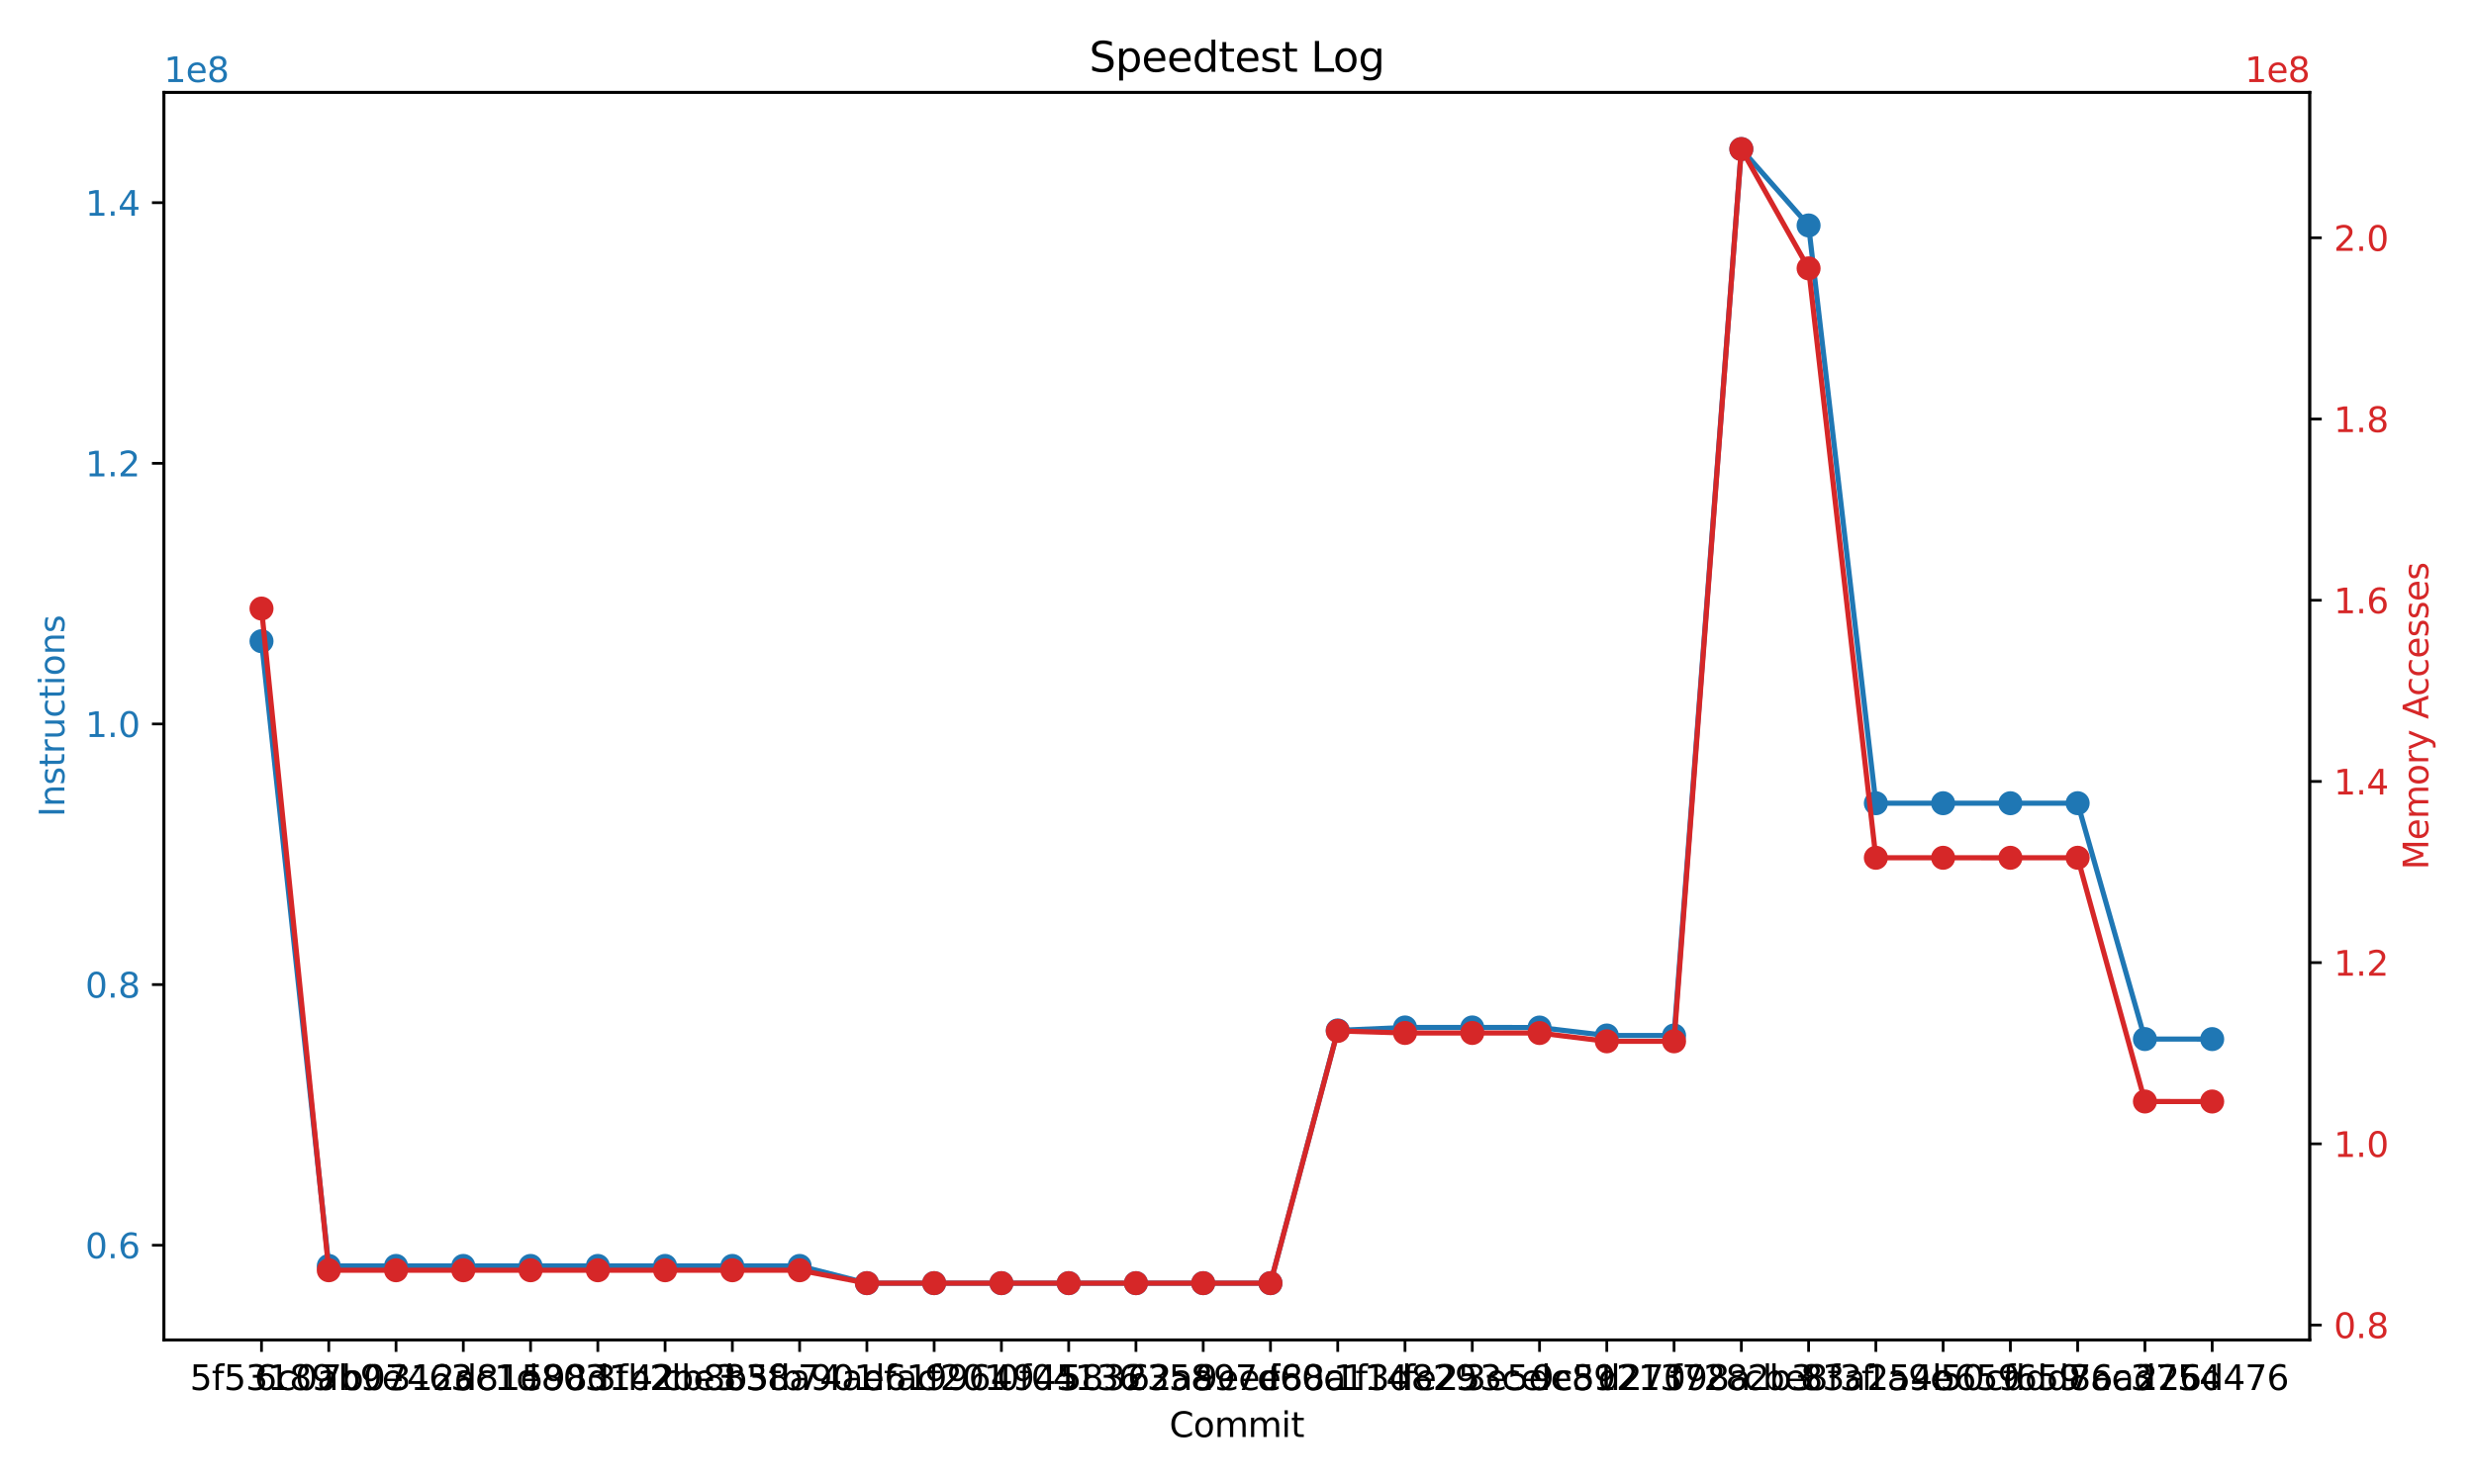 <?xml version="1.0" encoding="utf-8" standalone="no"?>
<!DOCTYPE svg PUBLIC "-//W3C//DTD SVG 1.1//EN"
  "http://www.w3.org/Graphics/SVG/1.1/DTD/svg11.dtd">
<svg xmlns:xlink="http://www.w3.org/1999/xlink" width="720pt" height="432pt" viewBox="0 0 720 432" xmlns="http://www.w3.org/2000/svg" version="1.1">
 <defs>
  <style type="text/css">*{stroke-linejoin: round; stroke-linecap: butt}</style>
 </defs>
 <g id="figure_1">
  <g id="patch_1">
   <path d="M 0 432 
L 720 432 
L 720 0 
L 0 0 
z
" style="fill: #ffffff"/>
  </g>
  <g id="axes_1">
   <g id="patch_2">
    <path d="M 47.72 390.04 
L 672.19 390.04 
L 672.19 26.88 
L 47.72 26.88 
z
" style="fill: #ffffff"/>
   </g>
   <g id="matplotlib.axis_1">
    <g id="xtick_1">
     <g id="line2d_1">
      <defs>
       <path id="ma66de9d9ad" d="M 0 0 
L 0 3.5 
" style="stroke: #000000; stroke-width: 0.8"/>
      </defs>
      <g>
       <use xlink:href="#ma66de9d9ad" x="76.105" y="390.04" style="stroke: #000000; stroke-width: 0.8"/>
      </g>
     </g>
     <g id="text_1">
      <!-- 5f53189 -->
      <g transform="translate(55.257 404.638) scale(0.1 -0.1)">
       <defs>
        <path id="DejaVuSans-35" d="M 691 4666 
L 3169 4666 
L 3169 4134 
L 1269 4134 
L 1269 2991 
Q 1406 3038 1543 3061 
Q 1681 3084 1819 3084 
Q 2600 3084 3056 2656 
Q 3513 2228 3513 1497 
Q 3513 744 3044 326 
Q 2575 -91 1722 -91 
Q 1428 -91 1123 -41 
Q 819 9 494 109 
L 494 744 
Q 775 591 1075 516 
Q 1375 441 1709 441 
Q 2250 441 2565 725 
Q 2881 1009 2881 1497 
Q 2881 1984 2565 2268 
Q 2250 2553 1709 2553 
Q 1456 2553 1204 2497 
Q 953 2441 691 2322 
L 691 4666 
z
" transform="scale(0.016)"/>
        <path id="DejaVuSans-66" d="M 2375 4863 
L 2375 4384 
L 1825 4384 
Q 1516 4384 1395 4259 
Q 1275 4134 1275 3809 
L 1275 3500 
L 2222 3500 
L 2222 3053 
L 1275 3053 
L 1275 0 
L 697 0 
L 697 3053 
L 147 3053 
L 147 3500 
L 697 3500 
L 697 3744 
Q 697 4328 969 4595 
Q 1241 4863 1831 4863 
L 2375 4863 
z
" transform="scale(0.016)"/>
        <path id="DejaVuSans-33" d="M 2597 2516 
Q 3050 2419 3304 2112 
Q 3559 1806 3559 1356 
Q 3559 666 3084 287 
Q 2609 -91 1734 -91 
Q 1441 -91 1130 -33 
Q 819 25 488 141 
L 488 750 
Q 750 597 1062 519 
Q 1375 441 1716 441 
Q 2309 441 2620 675 
Q 2931 909 2931 1356 
Q 2931 1769 2642 2001 
Q 2353 2234 1838 2234 
L 1294 2234 
L 1294 2753 
L 1863 2753 
Q 2328 2753 2575 2939 
Q 2822 3125 2822 3475 
Q 2822 3834 2567 4026 
Q 2313 4219 1838 4219 
Q 1578 4219 1281 4162 
Q 984 4106 628 3988 
L 628 4550 
Q 988 4650 1302 4700 
Q 1616 4750 1894 4750 
Q 2613 4750 3031 4423 
Q 3450 4097 3450 3541 
Q 3450 3153 3228 2886 
Q 3006 2619 2597 2516 
z
" transform="scale(0.016)"/>
        <path id="DejaVuSans-31" d="M 794 531 
L 1825 531 
L 1825 4091 
L 703 3866 
L 703 4441 
L 1819 4666 
L 2450 4666 
L 2450 531 
L 3481 531 
L 3481 0 
L 794 0 
L 794 531 
z
" transform="scale(0.016)"/>
        <path id="DejaVuSans-38" d="M 2034 2216 
Q 1584 2216 1326 1975 
Q 1069 1734 1069 1313 
Q 1069 891 1326 650 
Q 1584 409 2034 409 
Q 2484 409 2743 651 
Q 3003 894 3003 1313 
Q 3003 1734 2745 1975 
Q 2488 2216 2034 2216 
z
M 1403 2484 
Q 997 2584 770 2862 
Q 544 3141 544 3541 
Q 544 4100 942 4425 
Q 1341 4750 2034 4750 
Q 2731 4750 3128 4425 
Q 3525 4100 3525 3541 
Q 3525 3141 3298 2862 
Q 3072 2584 2669 2484 
Q 3125 2378 3379 2068 
Q 3634 1759 3634 1313 
Q 3634 634 3220 271 
Q 2806 -91 2034 -91 
Q 1263 -91 848 271 
Q 434 634 434 1313 
Q 434 1759 690 2068 
Q 947 2378 1403 2484 
z
M 1172 3481 
Q 1172 3119 1398 2916 
Q 1625 2713 2034 2713 
Q 2441 2713 2670 2916 
Q 2900 3119 2900 3481 
Q 2900 3844 2670 4047 
Q 2441 4250 2034 4250 
Q 1625 4250 1398 4047 
Q 1172 3844 1172 3481 
z
" transform="scale(0.016)"/>
        <path id="DejaVuSans-39" d="M 703 97 
L 703 672 
Q 941 559 1184 500 
Q 1428 441 1663 441 
Q 2288 441 2617 861 
Q 2947 1281 2994 2138 
Q 2813 1869 2534 1725 
Q 2256 1581 1919 1581 
Q 1219 1581 811 2004 
Q 403 2428 403 3163 
Q 403 3881 828 4315 
Q 1253 4750 1959 4750 
Q 2769 4750 3195 4129 
Q 3622 3509 3622 2328 
Q 3622 1225 3098 567 
Q 2575 -91 1691 -91 
Q 1453 -91 1209 -44 
Q 966 3 703 97 
z
M 1959 2075 
Q 2384 2075 2632 2365 
Q 2881 2656 2881 3163 
Q 2881 3666 2632 3958 
Q 2384 4250 1959 4250 
Q 1534 4250 1286 3958 
Q 1038 3666 1038 3163 
Q 1038 2656 1286 2365 
Q 1534 2075 1959 2075 
z
" transform="scale(0.016)"/>
       </defs>
       <use xlink:href="#DejaVuSans-35"/>
       <use xlink:href="#DejaVuSans-66" x="63.623"/>
       <use xlink:href="#DejaVuSans-35" x="98.828"/>
       <use xlink:href="#DejaVuSans-33" x="162.451"/>
       <use xlink:href="#DejaVuSans-31" x="226.074"/>
       <use xlink:href="#DejaVuSans-38" x="289.697"/>
       <use xlink:href="#DejaVuSans-39" x="353.32"/>
      </g>
     </g>
    </g>
    <g id="xtick_2">
     <g id="line2d_2">
      <g>
       <use xlink:href="#ma66de9d9ad" x="95.681" y="390.04" style="stroke: #000000; stroke-width: 0.8"/>
      </g>
     </g>
     <g id="text_2">
      <!-- 6c0ab9e -->
      <g transform="translate(74.073 404.638) scale(0.1 -0.1)">
       <defs>
        <path id="DejaVuSans-36" d="M 2113 2584 
Q 1688 2584 1439 2293 
Q 1191 2003 1191 1497 
Q 1191 994 1439 701 
Q 1688 409 2113 409 
Q 2538 409 2786 701 
Q 3034 994 3034 1497 
Q 3034 2003 2786 2293 
Q 2538 2584 2113 2584 
z
M 3366 4563 
L 3366 3988 
Q 3128 4100 2886 4159 
Q 2644 4219 2406 4219 
Q 1781 4219 1451 3797 
Q 1122 3375 1075 2522 
Q 1259 2794 1537 2939 
Q 1816 3084 2150 3084 
Q 2853 3084 3261 2657 
Q 3669 2231 3669 1497 
Q 3669 778 3244 343 
Q 2819 -91 2113 -91 
Q 1303 -91 875 529 
Q 447 1150 447 2328 
Q 447 3434 972 4092 
Q 1497 4750 2381 4750 
Q 2619 4750 2861 4703 
Q 3103 4656 3366 4563 
z
" transform="scale(0.016)"/>
        <path id="DejaVuSans-63" d="M 3122 3366 
L 3122 2828 
Q 2878 2963 2633 3030 
Q 2388 3097 2138 3097 
Q 1578 3097 1268 2742 
Q 959 2388 959 1747 
Q 959 1106 1268 751 
Q 1578 397 2138 397 
Q 2388 397 2633 464 
Q 2878 531 3122 666 
L 3122 134 
Q 2881 22 2623 -34 
Q 2366 -91 2075 -91 
Q 1284 -91 818 406 
Q 353 903 353 1747 
Q 353 2603 823 3093 
Q 1294 3584 2113 3584 
Q 2378 3584 2631 3529 
Q 2884 3475 3122 3366 
z
" transform="scale(0.016)"/>
        <path id="DejaVuSans-30" d="M 2034 4250 
Q 1547 4250 1301 3770 
Q 1056 3291 1056 2328 
Q 1056 1369 1301 889 
Q 1547 409 2034 409 
Q 2525 409 2770 889 
Q 3016 1369 3016 2328 
Q 3016 3291 2770 3770 
Q 2525 4250 2034 4250 
z
M 2034 4750 
Q 2819 4750 3233 4129 
Q 3647 3509 3647 2328 
Q 3647 1150 3233 529 
Q 2819 -91 2034 -91 
Q 1250 -91 836 529 
Q 422 1150 422 2328 
Q 422 3509 836 4129 
Q 1250 4750 2034 4750 
z
" transform="scale(0.016)"/>
        <path id="DejaVuSans-61" d="M 2194 1759 
Q 1497 1759 1228 1600 
Q 959 1441 959 1056 
Q 959 750 1161 570 
Q 1363 391 1709 391 
Q 2188 391 2477 730 
Q 2766 1069 2766 1631 
L 2766 1759 
L 2194 1759 
z
M 3341 1997 
L 3341 0 
L 2766 0 
L 2766 531 
Q 2569 213 2275 61 
Q 1981 -91 1556 -91 
Q 1019 -91 701 211 
Q 384 513 384 1019 
Q 384 1609 779 1909 
Q 1175 2209 1959 2209 
L 2766 2209 
L 2766 2266 
Q 2766 2663 2505 2880 
Q 2244 3097 1772 3097 
Q 1472 3097 1187 3025 
Q 903 2953 641 2809 
L 641 3341 
Q 956 3463 1253 3523 
Q 1550 3584 1831 3584 
Q 2591 3584 2966 3190 
Q 3341 2797 3341 1997 
z
" transform="scale(0.016)"/>
        <path id="DejaVuSans-62" d="M 3116 1747 
Q 3116 2381 2855 2742 
Q 2594 3103 2138 3103 
Q 1681 3103 1420 2742 
Q 1159 2381 1159 1747 
Q 1159 1113 1420 752 
Q 1681 391 2138 391 
Q 2594 391 2855 752 
Q 3116 1113 3116 1747 
z
M 1159 2969 
Q 1341 3281 1617 3432 
Q 1894 3584 2278 3584 
Q 2916 3584 3314 3078 
Q 3713 2572 3713 1747 
Q 3713 922 3314 415 
Q 2916 -91 2278 -91 
Q 1894 -91 1617 61 
Q 1341 213 1159 525 
L 1159 0 
L 581 0 
L 581 4863 
L 1159 4863 
L 1159 2969 
z
" transform="scale(0.016)"/>
        <path id="DejaVuSans-65" d="M 3597 1894 
L 3597 1613 
L 953 1613 
Q 991 1019 1311 708 
Q 1631 397 2203 397 
Q 2534 397 2845 478 
Q 3156 559 3463 722 
L 3463 178 
Q 3153 47 2828 -22 
Q 2503 -91 2169 -91 
Q 1331 -91 842 396 
Q 353 884 353 1716 
Q 353 2575 817 3079 
Q 1281 3584 2069 3584 
Q 2775 3584 3186 3129 
Q 3597 2675 3597 1894 
z
M 3022 2063 
Q 3016 2534 2758 2815 
Q 2500 3097 2075 3097 
Q 1594 3097 1305 2825 
Q 1016 2553 972 2059 
L 3022 2063 
z
" transform="scale(0.016)"/>
       </defs>
       <use xlink:href="#DejaVuSans-36"/>
       <use xlink:href="#DejaVuSans-63" x="63.623"/>
       <use xlink:href="#DejaVuSans-30" x="118.604"/>
       <use xlink:href="#DejaVuSans-61" x="182.227"/>
       <use xlink:href="#DejaVuSans-62" x="243.506"/>
       <use xlink:href="#DejaVuSans-39" x="306.982"/>
       <use xlink:href="#DejaVuSans-65" x="370.605"/>
      </g>
     </g>
    </g>
    <g id="xtick_3">
     <g id="line2d_3">
      <g>
       <use xlink:href="#ma66de9d9ad" x="115.257" y="390.04" style="stroke: #000000; stroke-width: 0.8"/>
      </g>
     </g>
     <g id="text_3">
      <!-- 7b07463 -->
      <g transform="translate(92.995 404.638) scale(0.1 -0.1)">
       <defs>
        <path id="DejaVuSans-37" d="M 525 4666 
L 3525 4666 
L 3525 4397 
L 1831 0 
L 1172 0 
L 2766 4134 
L 525 4134 
L 525 4666 
z
" transform="scale(0.016)"/>
        <path id="DejaVuSans-34" d="M 2419 4116 
L 825 1625 
L 2419 1625 
L 2419 4116 
z
M 2253 4666 
L 3047 4666 
L 3047 1625 
L 3713 1625 
L 3713 1100 
L 3047 1100 
L 3047 0 
L 2419 0 
L 2419 1100 
L 313 1100 
L 313 1709 
L 2253 4666 
z
" transform="scale(0.016)"/>
       </defs>
       <use xlink:href="#DejaVuSans-37"/>
       <use xlink:href="#DejaVuSans-62" x="63.623"/>
       <use xlink:href="#DejaVuSans-30" x="127.1"/>
       <use xlink:href="#DejaVuSans-37" x="190.723"/>
       <use xlink:href="#DejaVuSans-34" x="254.346"/>
       <use xlink:href="#DejaVuSans-36" x="317.969"/>
       <use xlink:href="#DejaVuSans-33" x="381.592"/>
      </g>
     </g>
    </g>
    <g id="xtick_4">
     <g id="line2d_4">
      <g>
       <use xlink:href="#ma66de9d9ad" x="134.833" y="390.04" style="stroke: #000000; stroke-width: 0.8"/>
      </g>
     </g>
     <g id="text_4">
      <!-- 312ac1d -->
      <g transform="translate(113.12 404.638) scale(0.1 -0.1)">
       <defs>
        <path id="DejaVuSans-32" d="M 1228 531 
L 3431 531 
L 3431 0 
L 469 0 
L 469 531 
Q 828 903 1448 1529 
Q 2069 2156 2228 2338 
Q 2531 2678 2651 2914 
Q 2772 3150 2772 3378 
Q 2772 3750 2511 3984 
Q 2250 4219 1831 4219 
Q 1534 4219 1204 4116 
Q 875 4013 500 3803 
L 500 4441 
Q 881 4594 1212 4672 
Q 1544 4750 1819 4750 
Q 2544 4750 2975 4387 
Q 3406 4025 3406 3419 
Q 3406 3131 3298 2873 
Q 3191 2616 2906 2266 
Q 2828 2175 2409 1742 
Q 1991 1309 1228 531 
z
" transform="scale(0.016)"/>
        <path id="DejaVuSans-64" d="M 2906 2969 
L 2906 4863 
L 3481 4863 
L 3481 0 
L 2906 0 
L 2906 525 
Q 2725 213 2448 61 
Q 2172 -91 1784 -91 
Q 1150 -91 751 415 
Q 353 922 353 1747 
Q 353 2572 751 3078 
Q 1150 3584 1784 3584 
Q 2172 3584 2448 3432 
Q 2725 3281 2906 2969 
z
M 947 1747 
Q 947 1113 1208 752 
Q 1469 391 1925 391 
Q 2381 391 2643 752 
Q 2906 1113 2906 1747 
Q 2906 2381 2643 2742 
Q 2381 3103 1925 3103 
Q 1469 3103 1208 2742 
Q 947 2381 947 1747 
z
" transform="scale(0.016)"/>
       </defs>
       <use xlink:href="#DejaVuSans-33"/>
       <use xlink:href="#DejaVuSans-31" x="63.623"/>
       <use xlink:href="#DejaVuSans-32" x="127.246"/>
       <use xlink:href="#DejaVuSans-61" x="190.869"/>
       <use xlink:href="#DejaVuSans-63" x="252.148"/>
       <use xlink:href="#DejaVuSans-31" x="307.129"/>
       <use xlink:href="#DejaVuSans-64" x="370.752"/>
      </g>
     </g>
    </g>
    <g id="xtick_5">
     <g id="line2d_5">
      <g>
       <use xlink:href="#ma66de9d9ad" x="154.408" y="390.04" style="stroke: #000000; stroke-width: 0.8"/>
      </g>
     </g>
     <g id="text_5">
      <!-- d81e803 -->
      <g transform="translate(132.251 404.638) scale(0.1 -0.1)">
       <use xlink:href="#DejaVuSans-64"/>
       <use xlink:href="#DejaVuSans-38" x="63.477"/>
       <use xlink:href="#DejaVuSans-31" x="127.1"/>
       <use xlink:href="#DejaVuSans-65" x="190.723"/>
       <use xlink:href="#DejaVuSans-38" x="252.246"/>
       <use xlink:href="#DejaVuSans-30" x="315.869"/>
       <use xlink:href="#DejaVuSans-33" x="379.492"/>
      </g>
     </g>
    </g>
    <g id="xtick_6">
     <g id="line2d_6">
      <g>
       <use xlink:href="#ma66de9d9ad" x="173.984" y="390.04" style="stroke: #000000; stroke-width: 0.8"/>
      </g>
     </g>
     <g id="text_6">
      <!-- 598d142 -->
      <g transform="translate(151.723 404.638) scale(0.1 -0.1)">
       <use xlink:href="#DejaVuSans-35"/>
       <use xlink:href="#DejaVuSans-39" x="63.623"/>
       <use xlink:href="#DejaVuSans-38" x="127.246"/>
       <use xlink:href="#DejaVuSans-64" x="190.869"/>
       <use xlink:href="#DejaVuSans-31" x="254.346"/>
       <use xlink:href="#DejaVuSans-34" x="317.969"/>
       <use xlink:href="#DejaVuSans-32" x="381.592"/>
      </g>
     </g>
    </g>
    <g id="xtick_7">
     <g id="line2d_7">
      <g>
       <use xlink:href="#ma66de9d9ad" x="193.56" y="390.04" style="stroke: #000000; stroke-width: 0.8"/>
      </g>
     </g>
     <g id="text_7">
      <!-- 3fb2be3 -->
      <g transform="translate(172.831 404.638) scale(0.1 -0.1)">
       <use xlink:href="#DejaVuSans-33"/>
       <use xlink:href="#DejaVuSans-66" x="63.623"/>
       <use xlink:href="#DejaVuSans-62" x="98.828"/>
       <use xlink:href="#DejaVuSans-32" x="162.305"/>
       <use xlink:href="#DejaVuSans-62" x="225.928"/>
       <use xlink:href="#DejaVuSans-65" x="289.404"/>
       <use xlink:href="#DejaVuSans-33" x="350.928"/>
      </g>
     </g>
    </g>
    <g id="xtick_8">
     <g id="line2d_8">
      <g>
       <use xlink:href="#ma66de9d9ad" x="213.136" y="390.04" style="stroke: #000000; stroke-width: 0.8"/>
      </g>
     </g>
     <g id="text_8">
      <!-- cb8b5fb -->
      <g transform="translate(192.742 404.638) scale(0.1 -0.1)">
       <use xlink:href="#DejaVuSans-63"/>
       <use xlink:href="#DejaVuSans-62" x="54.98"/>
       <use xlink:href="#DejaVuSans-38" x="118.457"/>
       <use xlink:href="#DejaVuSans-62" x="182.08"/>
       <use xlink:href="#DejaVuSans-35" x="245.557"/>
       <use xlink:href="#DejaVuSans-66" x="309.18"/>
       <use xlink:href="#DejaVuSans-62" x="344.385"/>
      </g>
     </g>
    </g>
    <g id="xtick_9">
     <g id="line2d_9">
      <g>
       <use xlink:href="#ma66de9d9ad" x="232.712" y="390.04" style="stroke: #000000; stroke-width: 0.8"/>
      </g>
     </g>
     <g id="text_9">
      <!-- 838a901 -->
      <g transform="translate(210.56 404.638) scale(0.1 -0.1)">
       <use xlink:href="#DejaVuSans-38"/>
       <use xlink:href="#DejaVuSans-33" x="63.623"/>
       <use xlink:href="#DejaVuSans-38" x="127.246"/>
       <use xlink:href="#DejaVuSans-61" x="190.869"/>
       <use xlink:href="#DejaVuSans-39" x="252.148"/>
       <use xlink:href="#DejaVuSans-30" x="315.771"/>
       <use xlink:href="#DejaVuSans-31" x="379.395"/>
      </g>
     </g>
    </g>
    <g id="xtick_10">
     <g id="line2d_10">
      <g>
       <use xlink:href="#ma66de9d9ad" x="252.288" y="390.04" style="stroke: #000000; stroke-width: 0.8"/>
      </g>
     </g>
     <g id="text_10">
      <!-- 74aefac -->
      <g transform="translate(232.211 404.638) scale(0.1 -0.1)">
       <use xlink:href="#DejaVuSans-37"/>
       <use xlink:href="#DejaVuSans-34" x="63.623"/>
       <use xlink:href="#DejaVuSans-61" x="127.246"/>
       <use xlink:href="#DejaVuSans-65" x="188.525"/>
       <use xlink:href="#DejaVuSans-66" x="250.049"/>
       <use xlink:href="#DejaVuSans-61" x="285.254"/>
       <use xlink:href="#DejaVuSans-63" x="346.533"/>
      </g>
     </g>
    </g>
    <g id="xtick_11">
     <g id="line2d_11">
      <g>
       <use xlink:href="#ma66de9d9ad" x="271.864" y="390.04" style="stroke: #000000; stroke-width: 0.8"/>
      </g>
     </g>
     <g id="text_11">
      <!-- d61f201 -->
      <g transform="translate(251.023 404.638) scale(0.1 -0.1)">
       <use xlink:href="#DejaVuSans-64"/>
       <use xlink:href="#DejaVuSans-36" x="63.477"/>
       <use xlink:href="#DejaVuSans-31" x="127.1"/>
       <use xlink:href="#DejaVuSans-66" x="190.723"/>
       <use xlink:href="#DejaVuSans-32" x="225.928"/>
       <use xlink:href="#DejaVuSans-30" x="289.551"/>
       <use xlink:href="#DejaVuSans-31" x="353.174"/>
      </g>
     </g>
    </g>
    <g id="xtick_12">
     <g id="line2d_12">
      <g>
       <use xlink:href="#ma66de9d9ad" x="291.439" y="390.04" style="stroke: #000000; stroke-width: 0.8"/>
      </g>
     </g>
     <g id="text_12">
      <!-- 9964945 -->
      <g transform="translate(269.171 404.638) scale(0.1 -0.1)">
       <use xlink:href="#DejaVuSans-39"/>
       <use xlink:href="#DejaVuSans-39" x="63.623"/>
       <use xlink:href="#DejaVuSans-36" x="127.246"/>
       <use xlink:href="#DejaVuSans-34" x="190.869"/>
       <use xlink:href="#DejaVuSans-39" x="254.492"/>
       <use xlink:href="#DejaVuSans-34" x="318.115"/>
       <use xlink:href="#DejaVuSans-35" x="381.738"/>
      </g>
     </g>
    </g>
    <g id="xtick_13">
     <g id="line2d_13">
      <g>
       <use xlink:href="#ma66de9d9ad" x="311.015" y="390.04" style="stroke: #000000; stroke-width: 0.8"/>
      </g>
     </g>
     <g id="text_13">
      <!-- 0f04136 -->
      <g transform="translate(290.168 404.638) scale(0.1 -0.1)">
       <use xlink:href="#DejaVuSans-30"/>
       <use xlink:href="#DejaVuSans-66" x="63.623"/>
       <use xlink:href="#DejaVuSans-30" x="98.828"/>
       <use xlink:href="#DejaVuSans-34" x="162.451"/>
       <use xlink:href="#DejaVuSans-31" x="226.074"/>
       <use xlink:href="#DejaVuSans-33" x="289.697"/>
       <use xlink:href="#DejaVuSans-36" x="353.32"/>
      </g>
     </g>
    </g>
    <g id="xtick_14">
     <g id="line2d_14">
      <g>
       <use xlink:href="#ma66de9d9ad" x="330.591" y="390.04" style="stroke: #000000; stroke-width: 0.8"/>
      </g>
     </g>
     <g id="text_14">
      <!-- 5832358 -->
      <g transform="translate(308.322 404.638) scale(0.1 -0.1)">
       <use xlink:href="#DejaVuSans-35"/>
       <use xlink:href="#DejaVuSans-38" x="63.623"/>
       <use xlink:href="#DejaVuSans-33" x="127.246"/>
       <use xlink:href="#DejaVuSans-32" x="190.869"/>
       <use xlink:href="#DejaVuSans-33" x="254.492"/>
       <use xlink:href="#DejaVuSans-35" x="318.115"/>
       <use xlink:href="#DejaVuSans-38" x="381.738"/>
      </g>
     </g>
    </g>
    <g id="xtick_15">
     <g id="line2d_15">
      <g>
       <use xlink:href="#ma66de9d9ad" x="350.167" y="390.04" style="stroke: #000000; stroke-width: 0.8"/>
      </g>
     </g>
     <g id="text_15">
      <!-- 62aa97d -->
      <g transform="translate(328.14 404.638) scale(0.1 -0.1)">
       <use xlink:href="#DejaVuSans-36"/>
       <use xlink:href="#DejaVuSans-32" x="63.623"/>
       <use xlink:href="#DejaVuSans-61" x="127.246"/>
       <use xlink:href="#DejaVuSans-61" x="188.525"/>
       <use xlink:href="#DejaVuSans-39" x="249.805"/>
       <use xlink:href="#DejaVuSans-37" x="313.428"/>
       <use xlink:href="#DejaVuSans-64" x="377.051"/>
      </g>
     </g>
    </g>
    <g id="xtick_16">
     <g id="line2d_16">
      <g>
       <use xlink:href="#ma66de9d9ad" x="369.743" y="390.04" style="stroke: #000000; stroke-width: 0.8"/>
      </g>
     </g>
     <g id="text_16">
      <!-- 9eee88a -->
      <g transform="translate(347.905 404.638) scale(0.1 -0.1)">
       <use xlink:href="#DejaVuSans-39"/>
       <use xlink:href="#DejaVuSans-65" x="63.623"/>
       <use xlink:href="#DejaVuSans-65" x="125.146"/>
       <use xlink:href="#DejaVuSans-65" x="186.67"/>
       <use xlink:href="#DejaVuSans-38" x="248.193"/>
       <use xlink:href="#DejaVuSans-38" x="311.816"/>
       <use xlink:href="#DejaVuSans-61" x="375.439"/>
      </g>
     </g>
    </g>
    <g id="xtick_17">
     <g id="line2d_17">
      <g>
       <use xlink:href="#ma66de9d9ad" x="389.319" y="390.04" style="stroke: #000000; stroke-width: 0.8"/>
      </g>
     </g>
     <g id="text_17">
      <!-- f60c114 -->
      <g transform="translate(368.903 404.638) scale(0.1 -0.1)">
       <use xlink:href="#DejaVuSans-66"/>
       <use xlink:href="#DejaVuSans-36" x="35.205"/>
       <use xlink:href="#DejaVuSans-30" x="98.828"/>
       <use xlink:href="#DejaVuSans-63" x="162.451"/>
       <use xlink:href="#DejaVuSans-31" x="217.432"/>
       <use xlink:href="#DejaVuSans-31" x="281.055"/>
       <use xlink:href="#DejaVuSans-34" x="344.678"/>
      </g>
     </g>
    </g>
    <g id="xtick_18">
     <g id="line2d_18">
      <g>
       <use xlink:href="#ma66de9d9ad" x="408.895" y="390.04" style="stroke: #000000; stroke-width: 0.8"/>
      </g>
     </g>
     <g id="text_18">
      <!-- 1f3d829 -->
      <g transform="translate(388.054 404.638) scale(0.1 -0.1)">
       <use xlink:href="#DejaVuSans-31"/>
       <use xlink:href="#DejaVuSans-66" x="63.623"/>
       <use xlink:href="#DejaVuSans-33" x="98.828"/>
       <use xlink:href="#DejaVuSans-64" x="162.451"/>
       <use xlink:href="#DejaVuSans-38" x="225.928"/>
       <use xlink:href="#DejaVuSans-32" x="289.551"/>
       <use xlink:href="#DejaVuSans-39" x="353.174"/>
      </g>
     </g>
    </g>
    <g id="xtick_19">
     <g id="line2d_19">
      <g>
       <use xlink:href="#ma66de9d9ad" x="428.471" y="390.04" style="stroke: #000000; stroke-width: 0.8"/>
      </g>
     </g>
     <g id="text_19">
      <!-- fe253ce -->
      <g transform="translate(408.264 404.638) scale(0.1 -0.1)">
       <use xlink:href="#DejaVuSans-66"/>
       <use xlink:href="#DejaVuSans-65" x="35.205"/>
       <use xlink:href="#DejaVuSans-32" x="96.729"/>
       <use xlink:href="#DejaVuSans-35" x="160.352"/>
       <use xlink:href="#DejaVuSans-33" x="223.975"/>
       <use xlink:href="#DejaVuSans-63" x="287.598"/>
       <use xlink:href="#DejaVuSans-65" x="342.578"/>
      </g>
     </g>
    </g>
    <g id="xtick_20">
     <g id="line2d_20">
      <g>
       <use xlink:href="#ma66de9d9ad" x="448.046" y="390.04" style="stroke: #000000; stroke-width: 0.8"/>
      </g>
     </g>
     <g id="text_20">
      <!-- 3e5de89 -->
      <g transform="translate(425.994 404.638) scale(0.1 -0.1)">
       <use xlink:href="#DejaVuSans-33"/>
       <use xlink:href="#DejaVuSans-65" x="63.623"/>
       <use xlink:href="#DejaVuSans-35" x="125.146"/>
       <use xlink:href="#DejaVuSans-64" x="188.77"/>
       <use xlink:href="#DejaVuSans-65" x="252.246"/>
       <use xlink:href="#DejaVuSans-38" x="313.77"/>
       <use xlink:href="#DejaVuSans-39" x="377.393"/>
      </g>
     </g>
    </g>
    <g id="xtick_21">
     <g id="line2d_21">
      <g>
       <use xlink:href="#ma66de9d9ad" x="467.622" y="390.04" style="stroke: #000000; stroke-width: 0.8"/>
      </g>
     </g>
     <g id="text_21">
      <!-- 9c51213 -->
      <g transform="translate(445.786 404.638) scale(0.1 -0.1)">
       <use xlink:href="#DejaVuSans-39"/>
       <use xlink:href="#DejaVuSans-63" x="63.623"/>
       <use xlink:href="#DejaVuSans-35" x="118.604"/>
       <use xlink:href="#DejaVuSans-31" x="182.227"/>
       <use xlink:href="#DejaVuSans-32" x="245.85"/>
       <use xlink:href="#DejaVuSans-31" x="309.473"/>
       <use xlink:href="#DejaVuSans-33" x="373.096"/>
      </g>
     </g>
    </g>
    <g id="xtick_22">
     <g id="line2d_22">
      <g>
       <use xlink:href="#ma66de9d9ad" x="487.198" y="390.04" style="stroke: #000000; stroke-width: 0.8"/>
      </g>
     </g>
     <g id="text_22">
      <!-- d27098a -->
      <g transform="translate(465.054 404.638) scale(0.1 -0.1)">
       <use xlink:href="#DejaVuSans-64"/>
       <use xlink:href="#DejaVuSans-32" x="63.477"/>
       <use xlink:href="#DejaVuSans-37" x="127.1"/>
       <use xlink:href="#DejaVuSans-30" x="190.723"/>
       <use xlink:href="#DejaVuSans-39" x="254.346"/>
       <use xlink:href="#DejaVuSans-38" x="317.969"/>
       <use xlink:href="#DejaVuSans-61" x="381.592"/>
      </g>
     </g>
    </g>
    <g id="xtick_23">
     <g id="line2d_23">
      <g>
       <use xlink:href="#ma66de9d9ad" x="506.774" y="390.04" style="stroke: #000000; stroke-width: 0.8"/>
      </g>
     </g>
     <g id="text_23">
      <!-- f7282b3 -->
      <g transform="translate(485.933 404.638) scale(0.1 -0.1)">
       <use xlink:href="#DejaVuSans-66"/>
       <use xlink:href="#DejaVuSans-37" x="35.205"/>
       <use xlink:href="#DejaVuSans-32" x="98.828"/>
       <use xlink:href="#DejaVuSans-38" x="162.451"/>
       <use xlink:href="#DejaVuSans-32" x="226.074"/>
       <use xlink:href="#DejaVuSans-62" x="289.697"/>
       <use xlink:href="#DejaVuSans-33" x="353.174"/>
      </g>
     </g>
    </g>
    <g id="xtick_24">
     <g id="line2d_24">
      <g>
       <use xlink:href="#ma66de9d9ad" x="526.35" y="390.04" style="stroke: #000000; stroke-width: 0.8"/>
      </g>
     </g>
     <g id="text_24">
      <!-- cbe8f3f -->
      <g transform="translate(507.467 404.638) scale(0.1 -0.1)">
       <use xlink:href="#DejaVuSans-63"/>
       <use xlink:href="#DejaVuSans-62" x="54.98"/>
       <use xlink:href="#DejaVuSans-65" x="118.457"/>
       <use xlink:href="#DejaVuSans-38" x="179.98"/>
       <use xlink:href="#DejaVuSans-66" x="243.604"/>
       <use xlink:href="#DejaVuSans-33" x="278.809"/>
       <use xlink:href="#DejaVuSans-66" x="342.432"/>
      </g>
     </g>
    </g>
    <g id="xtick_25">
     <g id="line2d_25">
      <g>
       <use xlink:href="#ma66de9d9ad" x="545.926" y="390.04" style="stroke: #000000; stroke-width: 0.8"/>
      </g>
     </g>
     <g id="text_25">
      <!-- 83a1a9e -->
      <g transform="translate(523.996 404.638) scale(0.1 -0.1)">
       <use xlink:href="#DejaVuSans-38"/>
       <use xlink:href="#DejaVuSans-33" x="63.623"/>
       <use xlink:href="#DejaVuSans-61" x="127.246"/>
       <use xlink:href="#DejaVuSans-31" x="188.525"/>
       <use xlink:href="#DejaVuSans-61" x="252.148"/>
       <use xlink:href="#DejaVuSans-39" x="313.428"/>
       <use xlink:href="#DejaVuSans-65" x="377.051"/>
      </g>
     </g>
    </g>
    <g id="xtick_26">
     <g id="line2d_26">
      <g>
       <use xlink:href="#ma66de9d9ad" x="565.502" y="390.04" style="stroke: #000000; stroke-width: 0.8"/>
      </g>
     </g>
     <g id="text_26">
      <!-- 254b659 -->
      <g transform="translate(543.24 404.638) scale(0.1 -0.1)">
       <use xlink:href="#DejaVuSans-32"/>
       <use xlink:href="#DejaVuSans-35" x="63.623"/>
       <use xlink:href="#DejaVuSans-34" x="127.246"/>
       <use xlink:href="#DejaVuSans-62" x="190.869"/>
       <use xlink:href="#DejaVuSans-36" x="254.346"/>
       <use xlink:href="#DejaVuSans-35" x="317.969"/>
       <use xlink:href="#DejaVuSans-39" x="381.592"/>
      </g>
     </g>
    </g>
    <g id="xtick_27">
     <g id="line2d_27">
      <g>
       <use xlink:href="#ma66de9d9ad" x="585.077" y="390.04" style="stroke: #000000; stroke-width: 0.8"/>
      </g>
     </g>
     <g id="text_27">
      <!-- 50cf659 -->
      <g transform="translate(564.662 404.638) scale(0.1 -0.1)">
       <use xlink:href="#DejaVuSans-35"/>
       <use xlink:href="#DejaVuSans-30" x="63.623"/>
       <use xlink:href="#DejaVuSans-63" x="127.246"/>
       <use xlink:href="#DejaVuSans-66" x="182.227"/>
       <use xlink:href="#DejaVuSans-36" x="217.432"/>
       <use xlink:href="#DejaVuSans-35" x="281.055"/>
       <use xlink:href="#DejaVuSans-39" x="344.678"/>
      </g>
     </g>
    </g>
    <g id="xtick_28">
     <g id="line2d_28">
      <g>
       <use xlink:href="#ma66de9d9ad" x="604.653" y="390.04" style="stroke: #000000; stroke-width: 0.8"/>
      </g>
     </g>
     <g id="text_28">
      <!-- ddd8ac3 -->
      <g transform="translate(582.955 404.638) scale(0.1 -0.1)">
       <use xlink:href="#DejaVuSans-64"/>
       <use xlink:href="#DejaVuSans-64" x="63.477"/>
       <use xlink:href="#DejaVuSans-64" x="126.953"/>
       <use xlink:href="#DejaVuSans-38" x="190.43"/>
       <use xlink:href="#DejaVuSans-61" x="254.053"/>
       <use xlink:href="#DejaVuSans-63" x="315.332"/>
       <use xlink:href="#DejaVuSans-33" x="370.312"/>
      </g>
     </g>
    </g>
    <g id="xtick_29">
     <g id="line2d_29">
      <g>
       <use xlink:href="#ma66de9d9ad" x="624.229" y="390.04" style="stroke: #000000; stroke-width: 0.8"/>
      </g>
     </g>
     <g id="text_29">
      <!-- 76ad754 -->
      <g transform="translate(602.085 404.638) scale(0.1 -0.1)">
       <use xlink:href="#DejaVuSans-37"/>
       <use xlink:href="#DejaVuSans-36" x="63.623"/>
       <use xlink:href="#DejaVuSans-61" x="127.246"/>
       <use xlink:href="#DejaVuSans-64" x="188.525"/>
       <use xlink:href="#DejaVuSans-37" x="252.002"/>
       <use xlink:href="#DejaVuSans-35" x="315.625"/>
       <use xlink:href="#DejaVuSans-34" x="379.248"/>
      </g>
     </g>
    </g>
    <g id="xtick_30">
     <g id="line2d_30">
      <g>
       <use xlink:href="#ma66de9d9ad" x="643.805" y="390.04" style="stroke: #000000; stroke-width: 0.8"/>
      </g>
     </g>
     <g id="text_30">
      <!-- 226d476 -->
      <g transform="translate(621.543 404.638) scale(0.1 -0.1)">
       <use xlink:href="#DejaVuSans-32"/>
       <use xlink:href="#DejaVuSans-32" x="63.623"/>
       <use xlink:href="#DejaVuSans-36" x="127.246"/>
       <use xlink:href="#DejaVuSans-64" x="190.869"/>
       <use xlink:href="#DejaVuSans-34" x="254.346"/>
       <use xlink:href="#DejaVuSans-37" x="317.969"/>
       <use xlink:href="#DejaVuSans-36" x="381.592"/>
      </g>
     </g>
    </g>
    <g id="text_31">
     <!-- Commit -->
     <g transform="translate(340.314 418.317) scale(0.1 -0.1)">
      <defs>
       <path id="DejaVuSans-43" d="M 4122 4306 
L 4122 3641 
Q 3803 3938 3442 4084 
Q 3081 4231 2675 4231 
Q 1875 4231 1450 3742 
Q 1025 3253 1025 2328 
Q 1025 1406 1450 917 
Q 1875 428 2675 428 
Q 3081 428 3442 575 
Q 3803 722 4122 1019 
L 4122 359 
Q 3791 134 3420 21 
Q 3050 -91 2638 -91 
Q 1578 -91 968 557 
Q 359 1206 359 2328 
Q 359 3453 968 4101 
Q 1578 4750 2638 4750 
Q 3056 4750 3426 4639 
Q 3797 4528 4122 4306 
z
" transform="scale(0.016)"/>
       <path id="DejaVuSans-6f" d="M 1959 3097 
Q 1497 3097 1228 2736 
Q 959 2375 959 1747 
Q 959 1119 1226 758 
Q 1494 397 1959 397 
Q 2419 397 2687 759 
Q 2956 1122 2956 1747 
Q 2956 2369 2687 2733 
Q 2419 3097 1959 3097 
z
M 1959 3584 
Q 2709 3584 3137 3096 
Q 3566 2609 3566 1747 
Q 3566 888 3137 398 
Q 2709 -91 1959 -91 
Q 1206 -91 779 398 
Q 353 888 353 1747 
Q 353 2609 779 3096 
Q 1206 3584 1959 3584 
z
" transform="scale(0.016)"/>
       <path id="DejaVuSans-6d" d="M 3328 2828 
Q 3544 3216 3844 3400 
Q 4144 3584 4550 3584 
Q 5097 3584 5394 3201 
Q 5691 2819 5691 2113 
L 5691 0 
L 5113 0 
L 5113 2094 
Q 5113 2597 4934 2840 
Q 4756 3084 4391 3084 
Q 3944 3084 3684 2787 
Q 3425 2491 3425 1978 
L 3425 0 
L 2847 0 
L 2847 2094 
Q 2847 2600 2669 2842 
Q 2491 3084 2119 3084 
Q 1678 3084 1418 2786 
Q 1159 2488 1159 1978 
L 1159 0 
L 581 0 
L 581 3500 
L 1159 3500 
L 1159 2956 
Q 1356 3278 1631 3431 
Q 1906 3584 2284 3584 
Q 2666 3584 2933 3390 
Q 3200 3197 3328 2828 
z
" transform="scale(0.016)"/>
       <path id="DejaVuSans-69" d="M 603 3500 
L 1178 3500 
L 1178 0 
L 603 0 
L 603 3500 
z
M 603 4863 
L 1178 4863 
L 1178 4134 
L 603 4134 
L 603 4863 
z
" transform="scale(0.016)"/>
       <path id="DejaVuSans-74" d="M 1172 4494 
L 1172 3500 
L 2356 3500 
L 2356 3053 
L 1172 3053 
L 1172 1153 
Q 1172 725 1289 603 
Q 1406 481 1766 481 
L 2356 481 
L 2356 0 
L 1766 0 
Q 1100 0 847 248 
Q 594 497 594 1153 
L 594 3053 
L 172 3053 
L 172 3500 
L 594 3500 
L 594 4494 
L 1172 4494 
z
" transform="scale(0.016)"/>
      </defs>
      <use xlink:href="#DejaVuSans-43"/>
      <use xlink:href="#DejaVuSans-6f" x="69.824"/>
      <use xlink:href="#DejaVuSans-6d" x="131.006"/>
      <use xlink:href="#DejaVuSans-6d" x="228.418"/>
      <use xlink:href="#DejaVuSans-69" x="325.83"/>
      <use xlink:href="#DejaVuSans-74" x="353.613"/>
     </g>
    </g>
   </g>
   <g id="matplotlib.axis_2">
    <g id="ytick_1">
     <g id="line2d_31">
      <defs>
       <path id="mc9577cac0d" d="M 0 0 
L -3.5 0 
" style="stroke: #000000; stroke-width: 0.8"/>
      </defs>
      <g>
       <use xlink:href="#mc9577cac0d" x="47.72" y="362.486" style="stroke: #000000; stroke-width: 0.8"/>
      </g>
     </g>
     <g id="text_32">
      <!-- 0.6 -->
      <g style="fill: #1f77b4" transform="translate(24.817 366.285) scale(0.1 -0.1)">
       <defs>
        <path id="DejaVuSans-2e" d="M 684 794 
L 1344 794 
L 1344 0 
L 684 0 
L 684 794 
z
" transform="scale(0.016)"/>
       </defs>
       <use xlink:href="#DejaVuSans-30"/>
       <use xlink:href="#DejaVuSans-2e" x="63.623"/>
       <use xlink:href="#DejaVuSans-36" x="95.41"/>
      </g>
     </g>
    </g>
    <g id="ytick_2">
     <g id="line2d_32">
      <g>
       <use xlink:href="#mc9577cac0d" x="47.72" y="286.616" style="stroke: #000000; stroke-width: 0.8"/>
      </g>
     </g>
     <g id="text_33">
      <!-- 0.8 -->
      <g style="fill: #1f77b4" transform="translate(24.817 290.415) scale(0.1 -0.1)">
       <use xlink:href="#DejaVuSans-30"/>
       <use xlink:href="#DejaVuSans-2e" x="63.623"/>
       <use xlink:href="#DejaVuSans-38" x="95.41"/>
      </g>
     </g>
    </g>
    <g id="ytick_3">
     <g id="line2d_33">
      <g>
       <use xlink:href="#mc9577cac0d" x="47.72" y="210.746" style="stroke: #000000; stroke-width: 0.8"/>
      </g>
     </g>
     <g id="text_34">
      <!-- 1.0 -->
      <g style="fill: #1f77b4" transform="translate(24.817 214.545) scale(0.1 -0.1)">
       <use xlink:href="#DejaVuSans-31"/>
       <use xlink:href="#DejaVuSans-2e" x="63.623"/>
       <use xlink:href="#DejaVuSans-30" x="95.41"/>
      </g>
     </g>
    </g>
    <g id="ytick_4">
     <g id="line2d_34">
      <g>
       <use xlink:href="#mc9577cac0d" x="47.72" y="134.876" style="stroke: #000000; stroke-width: 0.8"/>
      </g>
     </g>
     <g id="text_35">
      <!-- 1.2 -->
      <g style="fill: #1f77b4" transform="translate(24.817 138.675) scale(0.1 -0.1)">
       <use xlink:href="#DejaVuSans-31"/>
       <use xlink:href="#DejaVuSans-2e" x="63.623"/>
       <use xlink:href="#DejaVuSans-32" x="95.41"/>
      </g>
     </g>
    </g>
    <g id="ytick_5">
     <g id="line2d_35">
      <g>
       <use xlink:href="#mc9577cac0d" x="47.72" y="59.006" style="stroke: #000000; stroke-width: 0.8"/>
      </g>
     </g>
     <g id="text_36">
      <!-- 1.4 -->
      <g style="fill: #1f77b4" transform="translate(24.817 62.805) scale(0.1 -0.1)">
       <use xlink:href="#DejaVuSans-31"/>
       <use xlink:href="#DejaVuSans-2e" x="63.623"/>
       <use xlink:href="#DejaVuSans-34" x="95.41"/>
      </g>
     </g>
    </g>
    <g id="text_37">
     <!-- Instructions -->
     <g style="fill: #1f77b4" transform="translate(18.737 237.824) rotate(-90) scale(0.1 -0.1)">
      <defs>
       <path id="DejaVuSans-49" d="M 628 4666 
L 1259 4666 
L 1259 0 
L 628 0 
L 628 4666 
z
" transform="scale(0.016)"/>
       <path id="DejaVuSans-6e" d="M 3513 2113 
L 3513 0 
L 2938 0 
L 2938 2094 
Q 2938 2591 2744 2837 
Q 2550 3084 2163 3084 
Q 1697 3084 1428 2787 
Q 1159 2491 1159 1978 
L 1159 0 
L 581 0 
L 581 3500 
L 1159 3500 
L 1159 2956 
Q 1366 3272 1645 3428 
Q 1925 3584 2291 3584 
Q 2894 3584 3203 3211 
Q 3513 2838 3513 2113 
z
" transform="scale(0.016)"/>
       <path id="DejaVuSans-73" d="M 2834 3397 
L 2834 2853 
Q 2591 2978 2328 3040 
Q 2066 3103 1784 3103 
Q 1356 3103 1142 2972 
Q 928 2841 928 2578 
Q 928 2378 1081 2264 
Q 1234 2150 1697 2047 
L 1894 2003 
Q 2506 1872 2764 1633 
Q 3022 1394 3022 966 
Q 3022 478 2636 193 
Q 2250 -91 1575 -91 
Q 1294 -91 989 -36 
Q 684 19 347 128 
L 347 722 
Q 666 556 975 473 
Q 1284 391 1588 391 
Q 1994 391 2212 530 
Q 2431 669 2431 922 
Q 2431 1156 2273 1281 
Q 2116 1406 1581 1522 
L 1381 1569 
Q 847 1681 609 1914 
Q 372 2147 372 2553 
Q 372 3047 722 3315 
Q 1072 3584 1716 3584 
Q 2034 3584 2315 3537 
Q 2597 3491 2834 3397 
z
" transform="scale(0.016)"/>
       <path id="DejaVuSans-72" d="M 2631 2963 
Q 2534 3019 2420 3045 
Q 2306 3072 2169 3072 
Q 1681 3072 1420 2755 
Q 1159 2438 1159 1844 
L 1159 0 
L 581 0 
L 581 3500 
L 1159 3500 
L 1159 2956 
Q 1341 3275 1631 3429 
Q 1922 3584 2338 3584 
Q 2397 3584 2469 3576 
Q 2541 3569 2628 3553 
L 2631 2963 
z
" transform="scale(0.016)"/>
       <path id="DejaVuSans-75" d="M 544 1381 
L 544 3500 
L 1119 3500 
L 1119 1403 
Q 1119 906 1312 657 
Q 1506 409 1894 409 
Q 2359 409 2629 706 
Q 2900 1003 2900 1516 
L 2900 3500 
L 3475 3500 
L 3475 0 
L 2900 0 
L 2900 538 
Q 2691 219 2414 64 
Q 2138 -91 1772 -91 
Q 1169 -91 856 284 
Q 544 659 544 1381 
z
M 1991 3584 
L 1991 3584 
z
" transform="scale(0.016)"/>
      </defs>
      <use xlink:href="#DejaVuSans-49"/>
      <use xlink:href="#DejaVuSans-6e" x="29.492"/>
      <use xlink:href="#DejaVuSans-73" x="92.871"/>
      <use xlink:href="#DejaVuSans-74" x="144.971"/>
      <use xlink:href="#DejaVuSans-72" x="184.18"/>
      <use xlink:href="#DejaVuSans-75" x="225.293"/>
      <use xlink:href="#DejaVuSans-63" x="288.672"/>
      <use xlink:href="#DejaVuSans-74" x="343.652"/>
      <use xlink:href="#DejaVuSans-69" x="382.861"/>
      <use xlink:href="#DejaVuSans-6f" x="410.645"/>
      <use xlink:href="#DejaVuSans-6e" x="471.826"/>
      <use xlink:href="#DejaVuSans-73" x="535.205"/>
     </g>
    </g>
    <g id="text_38">
     <!-- 1e8 -->
     <g style="fill: #1f77b4" transform="translate(47.72 23.88) scale(0.1 -0.1)">
      <use xlink:href="#DejaVuSans-31"/>
      <use xlink:href="#DejaVuSans-65" x="63.623"/>
      <use xlink:href="#DejaVuSans-38" x="125.146"/>
     </g>
    </g>
   </g>
   <g id="line2d_36">
    <path d="M 76.105 186.658 
L 95.681 368.519 
L 115.257 368.519 
L 134.833 368.519 
L 154.408 368.519 
L 173.984 368.519 
L 193.56 368.519 
L 213.136 368.519 
L 232.712 368.519 
L 252.288 373.53 
L 271.864 373.53 
L 291.439 373.53 
L 311.015 373.53 
L 330.591 373.533 
L 350.167 373.533 
L 369.743 373.533 
L 389.319 299.955 
L 408.895 299.095 
L 428.471 299.095 
L 448.046 299.118 
L 467.622 301.437 
L 487.198 301.434 
L 506.774 43.387 
L 526.35 65.627 
L 545.926 233.821 
L 565.502 233.821 
L 585.077 233.824 
L 604.653 233.814 
L 624.229 302.479 
L 643.805 302.487 
" clip-path="url(#pddb5856e1d)" style="fill: none; stroke: #1f77b4; stroke-width: 1.5; stroke-linecap: square"/>
    <defs>
     <path id="m71ef965ed3" d="M 0 3 
C 0.796 3 1.559 2.684 2.121 2.121 
C 2.684 1.559 3 0.796 3 0 
C 3 -0.796 2.684 -1.559 2.121 -2.121 
C 1.559 -2.684 0.796 -3 0 -3 
C -0.796 -3 -1.559 -2.684 -2.121 -2.121 
C -2.684 -1.559 -3 -0.796 -3 0 
C -3 0.796 -2.684 1.559 -2.121 2.121 
C -1.559 2.684 -0.796 3 0 3 
z
" style="stroke: #1f77b4"/>
    </defs>
    <g clip-path="url(#pddb5856e1d)">
     <use xlink:href="#m71ef965ed3" x="76.105" y="186.658" style="fill: #1f77b4; stroke: #1f77b4"/>
     <use xlink:href="#m71ef965ed3" x="95.681" y="368.519" style="fill: #1f77b4; stroke: #1f77b4"/>
     <use xlink:href="#m71ef965ed3" x="115.257" y="368.519" style="fill: #1f77b4; stroke: #1f77b4"/>
     <use xlink:href="#m71ef965ed3" x="134.833" y="368.519" style="fill: #1f77b4; stroke: #1f77b4"/>
     <use xlink:href="#m71ef965ed3" x="154.408" y="368.519" style="fill: #1f77b4; stroke: #1f77b4"/>
     <use xlink:href="#m71ef965ed3" x="173.984" y="368.519" style="fill: #1f77b4; stroke: #1f77b4"/>
     <use xlink:href="#m71ef965ed3" x="193.56" y="368.519" style="fill: #1f77b4; stroke: #1f77b4"/>
     <use xlink:href="#m71ef965ed3" x="213.136" y="368.519" style="fill: #1f77b4; stroke: #1f77b4"/>
     <use xlink:href="#m71ef965ed3" x="232.712" y="368.519" style="fill: #1f77b4; stroke: #1f77b4"/>
     <use xlink:href="#m71ef965ed3" x="252.288" y="373.53" style="fill: #1f77b4; stroke: #1f77b4"/>
     <use xlink:href="#m71ef965ed3" x="271.864" y="373.53" style="fill: #1f77b4; stroke: #1f77b4"/>
     <use xlink:href="#m71ef965ed3" x="291.439" y="373.53" style="fill: #1f77b4; stroke: #1f77b4"/>
     <use xlink:href="#m71ef965ed3" x="311.015" y="373.53" style="fill: #1f77b4; stroke: #1f77b4"/>
     <use xlink:href="#m71ef965ed3" x="330.591" y="373.533" style="fill: #1f77b4; stroke: #1f77b4"/>
     <use xlink:href="#m71ef965ed3" x="350.167" y="373.533" style="fill: #1f77b4; stroke: #1f77b4"/>
     <use xlink:href="#m71ef965ed3" x="369.743" y="373.533" style="fill: #1f77b4; stroke: #1f77b4"/>
     <use xlink:href="#m71ef965ed3" x="389.319" y="299.955" style="fill: #1f77b4; stroke: #1f77b4"/>
     <use xlink:href="#m71ef965ed3" x="408.895" y="299.095" style="fill: #1f77b4; stroke: #1f77b4"/>
     <use xlink:href="#m71ef965ed3" x="428.471" y="299.095" style="fill: #1f77b4; stroke: #1f77b4"/>
     <use xlink:href="#m71ef965ed3" x="448.046" y="299.118" style="fill: #1f77b4; stroke: #1f77b4"/>
     <use xlink:href="#m71ef965ed3" x="467.622" y="301.437" style="fill: #1f77b4; stroke: #1f77b4"/>
     <use xlink:href="#m71ef965ed3" x="487.198" y="301.434" style="fill: #1f77b4; stroke: #1f77b4"/>
     <use xlink:href="#m71ef965ed3" x="506.774" y="43.387" style="fill: #1f77b4; stroke: #1f77b4"/>
     <use xlink:href="#m71ef965ed3" x="526.35" y="65.627" style="fill: #1f77b4; stroke: #1f77b4"/>
     <use xlink:href="#m71ef965ed3" x="545.926" y="233.821" style="fill: #1f77b4; stroke: #1f77b4"/>
     <use xlink:href="#m71ef965ed3" x="565.502" y="233.821" style="fill: #1f77b4; stroke: #1f77b4"/>
     <use xlink:href="#m71ef965ed3" x="585.077" y="233.824" style="fill: #1f77b4; stroke: #1f77b4"/>
     <use xlink:href="#m71ef965ed3" x="604.653" y="233.814" style="fill: #1f77b4; stroke: #1f77b4"/>
     <use xlink:href="#m71ef965ed3" x="624.229" y="302.479" style="fill: #1f77b4; stroke: #1f77b4"/>
     <use xlink:href="#m71ef965ed3" x="643.805" y="302.487" style="fill: #1f77b4; stroke: #1f77b4"/>
    </g>
   </g>
   <g id="patch_3">
    <path d="M 47.72 390.04 
L 47.72 26.88 
" style="fill: none; stroke: #000000; stroke-width: 0.8; stroke-linejoin: miter; stroke-linecap: square"/>
   </g>
   <g id="patch_4">
    <path d="M 672.19 390.04 
L 672.19 26.88 
" style="fill: none; stroke: #000000; stroke-width: 0.8; stroke-linejoin: miter; stroke-linecap: square"/>
   </g>
   <g id="patch_5">
    <path d="M 47.72 390.04 
L 672.19 390.04 
" style="fill: none; stroke: #000000; stroke-width: 0.8; stroke-linejoin: miter; stroke-linecap: square"/>
   </g>
   <g id="patch_6">
    <path d="M 47.72 26.88 
L 672.19 26.88 
" style="fill: none; stroke: #000000; stroke-width: 0.8; stroke-linejoin: miter; stroke-linecap: square"/>
   </g>
  </g>
  <g id="axes_2">
   <g id="matplotlib.axis_3">
    <g id="ytick_6">
     <g id="line2d_37">
      <defs>
       <path id="m442091d8a1" d="M 0 0 
L 3.5 0 
" style="stroke: #000000; stroke-width: 0.8"/>
      </defs>
      <g>
       <use xlink:href="#m442091d8a1" x="672.19" y="385.73" style="stroke: #000000; stroke-width: 0.8"/>
      </g>
     </g>
     <g id="text_39">
      <!-- 0.8 -->
      <g style="fill: #d62728" transform="translate(679.19 389.529) scale(0.1 -0.1)">
       <use xlink:href="#DejaVuSans-30"/>
       <use xlink:href="#DejaVuSans-2e" x="63.623"/>
       <use xlink:href="#DejaVuSans-38" x="95.41"/>
      </g>
     </g>
    </g>
    <g id="ytick_7">
     <g id="line2d_38">
      <g>
       <use xlink:href="#m442091d8a1" x="672.19" y="332.979" style="stroke: #000000; stroke-width: 0.8"/>
      </g>
     </g>
     <g id="text_40">
      <!-- 1.0 -->
      <g style="fill: #d62728" transform="translate(679.19 336.778) scale(0.1 -0.1)">
       <use xlink:href="#DejaVuSans-31"/>
       <use xlink:href="#DejaVuSans-2e" x="63.623"/>
       <use xlink:href="#DejaVuSans-30" x="95.41"/>
      </g>
     </g>
    </g>
    <g id="ytick_8">
     <g id="line2d_39">
      <g>
       <use xlink:href="#m442091d8a1" x="672.19" y="280.229" style="stroke: #000000; stroke-width: 0.8"/>
      </g>
     </g>
     <g id="text_41">
      <!-- 1.2 -->
      <g style="fill: #d62728" transform="translate(679.19 284.028) scale(0.1 -0.1)">
       <use xlink:href="#DejaVuSans-31"/>
       <use xlink:href="#DejaVuSans-2e" x="63.623"/>
       <use xlink:href="#DejaVuSans-32" x="95.41"/>
      </g>
     </g>
    </g>
    <g id="ytick_9">
     <g id="line2d_40">
      <g>
       <use xlink:href="#m442091d8a1" x="672.19" y="227.478" style="stroke: #000000; stroke-width: 0.8"/>
      </g>
     </g>
     <g id="text_42">
      <!-- 1.4 -->
      <g style="fill: #d62728" transform="translate(679.19 231.277) scale(0.1 -0.1)">
       <use xlink:href="#DejaVuSans-31"/>
       <use xlink:href="#DejaVuSans-2e" x="63.623"/>
       <use xlink:href="#DejaVuSans-34" x="95.41"/>
      </g>
     </g>
    </g>
    <g id="ytick_10">
     <g id="line2d_41">
      <g>
       <use xlink:href="#m442091d8a1" x="672.19" y="174.728" style="stroke: #000000; stroke-width: 0.8"/>
      </g>
     </g>
     <g id="text_43">
      <!-- 1.6 -->
      <g style="fill: #d62728" transform="translate(679.19 178.527) scale(0.1 -0.1)">
       <use xlink:href="#DejaVuSans-31"/>
       <use xlink:href="#DejaVuSans-2e" x="63.623"/>
       <use xlink:href="#DejaVuSans-36" x="95.41"/>
      </g>
     </g>
    </g>
    <g id="ytick_11">
     <g id="line2d_42">
      <g>
       <use xlink:href="#m442091d8a1" x="672.19" y="121.977" style="stroke: #000000; stroke-width: 0.8"/>
      </g>
     </g>
     <g id="text_44">
      <!-- 1.8 -->
      <g style="fill: #d62728" transform="translate(679.19 125.776) scale(0.1 -0.1)">
       <use xlink:href="#DejaVuSans-31"/>
       <use xlink:href="#DejaVuSans-2e" x="63.623"/>
       <use xlink:href="#DejaVuSans-38" x="95.41"/>
      </g>
     </g>
    </g>
    <g id="ytick_12">
     <g id="line2d_43">
      <g>
       <use xlink:href="#m442091d8a1" x="672.19" y="69.227" style="stroke: #000000; stroke-width: 0.8"/>
      </g>
     </g>
     <g id="text_45">
      <!-- 2.0 -->
      <g style="fill: #d62728" transform="translate(679.19 73.026) scale(0.1 -0.1)">
       <use xlink:href="#DejaVuSans-32"/>
       <use xlink:href="#DejaVuSans-2e" x="63.623"/>
       <use xlink:href="#DejaVuSans-30" x="95.41"/>
      </g>
     </g>
    </g>
    <g id="text_46">
     <!-- Memory Accesses -->
     <g style="fill: #d62728" transform="translate(706.692 253.183) rotate(-90) scale(0.1 -0.1)">
      <defs>
       <path id="DejaVuSans-4d" d="M 628 4666 
L 1569 4666 
L 2759 1491 
L 3956 4666 
L 4897 4666 
L 4897 0 
L 4281 0 
L 4281 4097 
L 3078 897 
L 2444 897 
L 1241 4097 
L 1241 0 
L 628 0 
L 628 4666 
z
" transform="scale(0.016)"/>
       <path id="DejaVuSans-79" d="M 2059 -325 
Q 1816 -950 1584 -1140 
Q 1353 -1331 966 -1331 
L 506 -1331 
L 506 -850 
L 844 -850 
Q 1081 -850 1212 -737 
Q 1344 -625 1503 -206 
L 1606 56 
L 191 3500 
L 800 3500 
L 1894 763 
L 2988 3500 
L 3597 3500 
L 2059 -325 
z
" transform="scale(0.016)"/>
       <path id="DejaVuSans-20" transform="scale(0.016)"/>
       <path id="DejaVuSans-41" d="M 2188 4044 
L 1331 1722 
L 3047 1722 
L 2188 4044 
z
M 1831 4666 
L 2547 4666 
L 4325 0 
L 3669 0 
L 3244 1197 
L 1141 1197 
L 716 0 
L 50 0 
L 1831 4666 
z
" transform="scale(0.016)"/>
      </defs>
      <use xlink:href="#DejaVuSans-4d"/>
      <use xlink:href="#DejaVuSans-65" x="86.279"/>
      <use xlink:href="#DejaVuSans-6d" x="147.803"/>
      <use xlink:href="#DejaVuSans-6f" x="245.215"/>
      <use xlink:href="#DejaVuSans-72" x="306.396"/>
      <use xlink:href="#DejaVuSans-79" x="347.51"/>
      <use xlink:href="#DejaVuSans-20" x="406.689"/>
      <use xlink:href="#DejaVuSans-41" x="438.477"/>
      <use xlink:href="#DejaVuSans-63" x="505.135"/>
      <use xlink:href="#DejaVuSans-63" x="560.115"/>
      <use xlink:href="#DejaVuSans-65" x="615.096"/>
      <use xlink:href="#DejaVuSans-73" x="676.619"/>
      <use xlink:href="#DejaVuSans-73" x="728.719"/>
      <use xlink:href="#DejaVuSans-65" x="780.818"/>
      <use xlink:href="#DejaVuSans-73" x="842.342"/>
     </g>
    </g>
    <g id="text_47">
     <!-- 1e8 -->
     <g style="fill: #d62728" transform="translate(653.312 23.88) scale(0.1 -0.1)">
      <use xlink:href="#DejaVuSans-31"/>
      <use xlink:href="#DejaVuSans-65" x="63.623"/>
      <use xlink:href="#DejaVuSans-38" x="125.146"/>
     </g>
    </g>
   </g>
   <g id="line2d_44">
    <path d="M 76.105 177.152 
L 95.681 369.781 
L 115.257 369.781 
L 134.833 369.781 
L 154.408 369.781 
L 173.984 369.781 
L 193.56 369.781 
L 213.136 369.781 
L 232.712 369.781 
L 252.288 373.528 
L 271.864 373.528 
L 291.439 373.528 
L 311.015 373.529 
L 330.591 373.533 
L 350.167 373.533 
L 369.743 373.533 
L 389.319 300.111 
L 408.895 300.703 
L 428.471 300.703 
L 448.046 300.722 
L 467.622 303.133 
L 487.198 303.131 
L 506.774 43.387 
L 526.35 78.123 
L 545.926 249.703 
L 565.502 249.703 
L 585.077 249.705 
L 604.653 249.697 
L 624.229 320.649 
L 643.805 320.655 
" clip-path="url(#pddb5856e1d)" style="fill: none; stroke: #d62728; stroke-width: 1.5; stroke-linecap: square"/>
    <defs>
     <path id="m49c9775b84" d="M 0 3 
C 0.796 3 1.559 2.684 2.121 2.121 
C 2.684 1.559 3 0.796 3 0 
C 3 -0.796 2.684 -1.559 2.121 -2.121 
C 1.559 -2.684 0.796 -3 0 -3 
C -0.796 -3 -1.559 -2.684 -2.121 -2.121 
C -2.684 -1.559 -3 -0.796 -3 0 
C -3 0.796 -2.684 1.559 -2.121 2.121 
C -1.559 2.684 -0.796 3 0 3 
z
" style="stroke: #d62728"/>
    </defs>
    <g clip-path="url(#pddb5856e1d)">
     <use xlink:href="#m49c9775b84" x="76.105" y="177.152" style="fill: #d62728; stroke: #d62728"/>
     <use xlink:href="#m49c9775b84" x="95.681" y="369.781" style="fill: #d62728; stroke: #d62728"/>
     <use xlink:href="#m49c9775b84" x="115.257" y="369.781" style="fill: #d62728; stroke: #d62728"/>
     <use xlink:href="#m49c9775b84" x="134.833" y="369.781" style="fill: #d62728; stroke: #d62728"/>
     <use xlink:href="#m49c9775b84" x="154.408" y="369.781" style="fill: #d62728; stroke: #d62728"/>
     <use xlink:href="#m49c9775b84" x="173.984" y="369.781" style="fill: #d62728; stroke: #d62728"/>
     <use xlink:href="#m49c9775b84" x="193.56" y="369.781" style="fill: #d62728; stroke: #d62728"/>
     <use xlink:href="#m49c9775b84" x="213.136" y="369.781" style="fill: #d62728; stroke: #d62728"/>
     <use xlink:href="#m49c9775b84" x="232.712" y="369.781" style="fill: #d62728; stroke: #d62728"/>
     <use xlink:href="#m49c9775b84" x="252.288" y="373.528" style="fill: #d62728; stroke: #d62728"/>
     <use xlink:href="#m49c9775b84" x="271.864" y="373.528" style="fill: #d62728; stroke: #d62728"/>
     <use xlink:href="#m49c9775b84" x="291.439" y="373.528" style="fill: #d62728; stroke: #d62728"/>
     <use xlink:href="#m49c9775b84" x="311.015" y="373.529" style="fill: #d62728; stroke: #d62728"/>
     <use xlink:href="#m49c9775b84" x="330.591" y="373.533" style="fill: #d62728; stroke: #d62728"/>
     <use xlink:href="#m49c9775b84" x="350.167" y="373.533" style="fill: #d62728; stroke: #d62728"/>
     <use xlink:href="#m49c9775b84" x="369.743" y="373.533" style="fill: #d62728; stroke: #d62728"/>
     <use xlink:href="#m49c9775b84" x="389.319" y="300.111" style="fill: #d62728; stroke: #d62728"/>
     <use xlink:href="#m49c9775b84" x="408.895" y="300.703" style="fill: #d62728; stroke: #d62728"/>
     <use xlink:href="#m49c9775b84" x="428.471" y="300.703" style="fill: #d62728; stroke: #d62728"/>
     <use xlink:href="#m49c9775b84" x="448.046" y="300.722" style="fill: #d62728; stroke: #d62728"/>
     <use xlink:href="#m49c9775b84" x="467.622" y="303.133" style="fill: #d62728; stroke: #d62728"/>
     <use xlink:href="#m49c9775b84" x="487.198" y="303.131" style="fill: #d62728; stroke: #d62728"/>
     <use xlink:href="#m49c9775b84" x="506.774" y="43.387" style="fill: #d62728; stroke: #d62728"/>
     <use xlink:href="#m49c9775b84" x="526.35" y="78.123" style="fill: #d62728; stroke: #d62728"/>
     <use xlink:href="#m49c9775b84" x="545.926" y="249.703" style="fill: #d62728; stroke: #d62728"/>
     <use xlink:href="#m49c9775b84" x="565.502" y="249.703" style="fill: #d62728; stroke: #d62728"/>
     <use xlink:href="#m49c9775b84" x="585.077" y="249.705" style="fill: #d62728; stroke: #d62728"/>
     <use xlink:href="#m49c9775b84" x="604.653" y="249.697" style="fill: #d62728; stroke: #d62728"/>
     <use xlink:href="#m49c9775b84" x="624.229" y="320.649" style="fill: #d62728; stroke: #d62728"/>
     <use xlink:href="#m49c9775b84" x="643.805" y="320.655" style="fill: #d62728; stroke: #d62728"/>
    </g>
   </g>
   <g id="patch_7">
    <path d="M 47.72 390.04 
L 47.72 26.88 
" style="fill: none; stroke: #000000; stroke-width: 0.8; stroke-linejoin: miter; stroke-linecap: square"/>
   </g>
   <g id="patch_8">
    <path d="M 672.19 390.04 
L 672.19 26.88 
" style="fill: none; stroke: #000000; stroke-width: 0.8; stroke-linejoin: miter; stroke-linecap: square"/>
   </g>
   <g id="patch_9">
    <path d="M 47.72 390.04 
L 672.19 390.04 
" style="fill: none; stroke: #000000; stroke-width: 0.8; stroke-linejoin: miter; stroke-linecap: square"/>
   </g>
   <g id="patch_10">
    <path d="M 47.72 26.88 
L 672.19 26.88 
" style="fill: none; stroke: #000000; stroke-width: 0.8; stroke-linejoin: miter; stroke-linecap: square"/>
   </g>
   <g id="text_48">
    <!-- Speedtest Log -->
    <g transform="translate(316.997 20.88) scale(0.12 -0.12)">
     <defs>
      <path id="DejaVuSans-53" d="M 3425 4513 
L 3425 3897 
Q 3066 4069 2747 4153 
Q 2428 4238 2131 4238 
Q 1616 4238 1336 4038 
Q 1056 3838 1056 3469 
Q 1056 3159 1242 3001 
Q 1428 2844 1947 2747 
L 2328 2669 
Q 3034 2534 3370 2195 
Q 3706 1856 3706 1288 
Q 3706 609 3251 259 
Q 2797 -91 1919 -91 
Q 1588 -91 1214 -16 
Q 841 59 441 206 
L 441 856 
Q 825 641 1194 531 
Q 1563 422 1919 422 
Q 2459 422 2753 634 
Q 3047 847 3047 1241 
Q 3047 1584 2836 1778 
Q 2625 1972 2144 2069 
L 1759 2144 
Q 1053 2284 737 2584 
Q 422 2884 422 3419 
Q 422 4038 858 4394 
Q 1294 4750 2059 4750 
Q 2388 4750 2728 4690 
Q 3069 4631 3425 4513 
z
" transform="scale(0.016)"/>
      <path id="DejaVuSans-70" d="M 1159 525 
L 1159 -1331 
L 581 -1331 
L 581 3500 
L 1159 3500 
L 1159 2969 
Q 1341 3281 1617 3432 
Q 1894 3584 2278 3584 
Q 2916 3584 3314 3078 
Q 3713 2572 3713 1747 
Q 3713 922 3314 415 
Q 2916 -91 2278 -91 
Q 1894 -91 1617 61 
Q 1341 213 1159 525 
z
M 3116 1747 
Q 3116 2381 2855 2742 
Q 2594 3103 2138 3103 
Q 1681 3103 1420 2742 
Q 1159 2381 1159 1747 
Q 1159 1113 1420 752 
Q 1681 391 2138 391 
Q 2594 391 2855 752 
Q 3116 1113 3116 1747 
z
" transform="scale(0.016)"/>
      <path id="DejaVuSans-4c" d="M 628 4666 
L 1259 4666 
L 1259 531 
L 3531 531 
L 3531 0 
L 628 0 
L 628 4666 
z
" transform="scale(0.016)"/>
      <path id="DejaVuSans-67" d="M 2906 1791 
Q 2906 2416 2648 2759 
Q 2391 3103 1925 3103 
Q 1463 3103 1205 2759 
Q 947 2416 947 1791 
Q 947 1169 1205 825 
Q 1463 481 1925 481 
Q 2391 481 2648 825 
Q 2906 1169 2906 1791 
z
M 3481 434 
Q 3481 -459 3084 -895 
Q 2688 -1331 1869 -1331 
Q 1566 -1331 1297 -1286 
Q 1028 -1241 775 -1147 
L 775 -588 
Q 1028 -725 1275 -790 
Q 1522 -856 1778 -856 
Q 2344 -856 2625 -561 
Q 2906 -266 2906 331 
L 2906 616 
Q 2728 306 2450 153 
Q 2172 0 1784 0 
Q 1141 0 747 490 
Q 353 981 353 1791 
Q 353 2603 747 3093 
Q 1141 3584 1784 3584 
Q 2172 3584 2450 3431 
Q 2728 3278 2906 2969 
L 2906 3500 
L 3481 3500 
L 3481 434 
z
" transform="scale(0.016)"/>
     </defs>
     <use xlink:href="#DejaVuSans-53"/>
     <use xlink:href="#DejaVuSans-70" x="63.477"/>
     <use xlink:href="#DejaVuSans-65" x="126.953"/>
     <use xlink:href="#DejaVuSans-65" x="188.477"/>
     <use xlink:href="#DejaVuSans-64" x="250"/>
     <use xlink:href="#DejaVuSans-74" x="313.477"/>
     <use xlink:href="#DejaVuSans-65" x="352.686"/>
     <use xlink:href="#DejaVuSans-73" x="414.209"/>
     <use xlink:href="#DejaVuSans-74" x="466.309"/>
     <use xlink:href="#DejaVuSans-20" x="505.518"/>
     <use xlink:href="#DejaVuSans-4c" x="537.305"/>
     <use xlink:href="#DejaVuSans-6f" x="591.268"/>
     <use xlink:href="#DejaVuSans-67" x="652.449"/>
    </g>
   </g>
  </g>
 </g>
 <defs>
  <clipPath id="pddb5856e1d">
   <rect x="47.72" y="26.88" width="624.47" height="363.16"/>
  </clipPath>
 </defs>
</svg>
